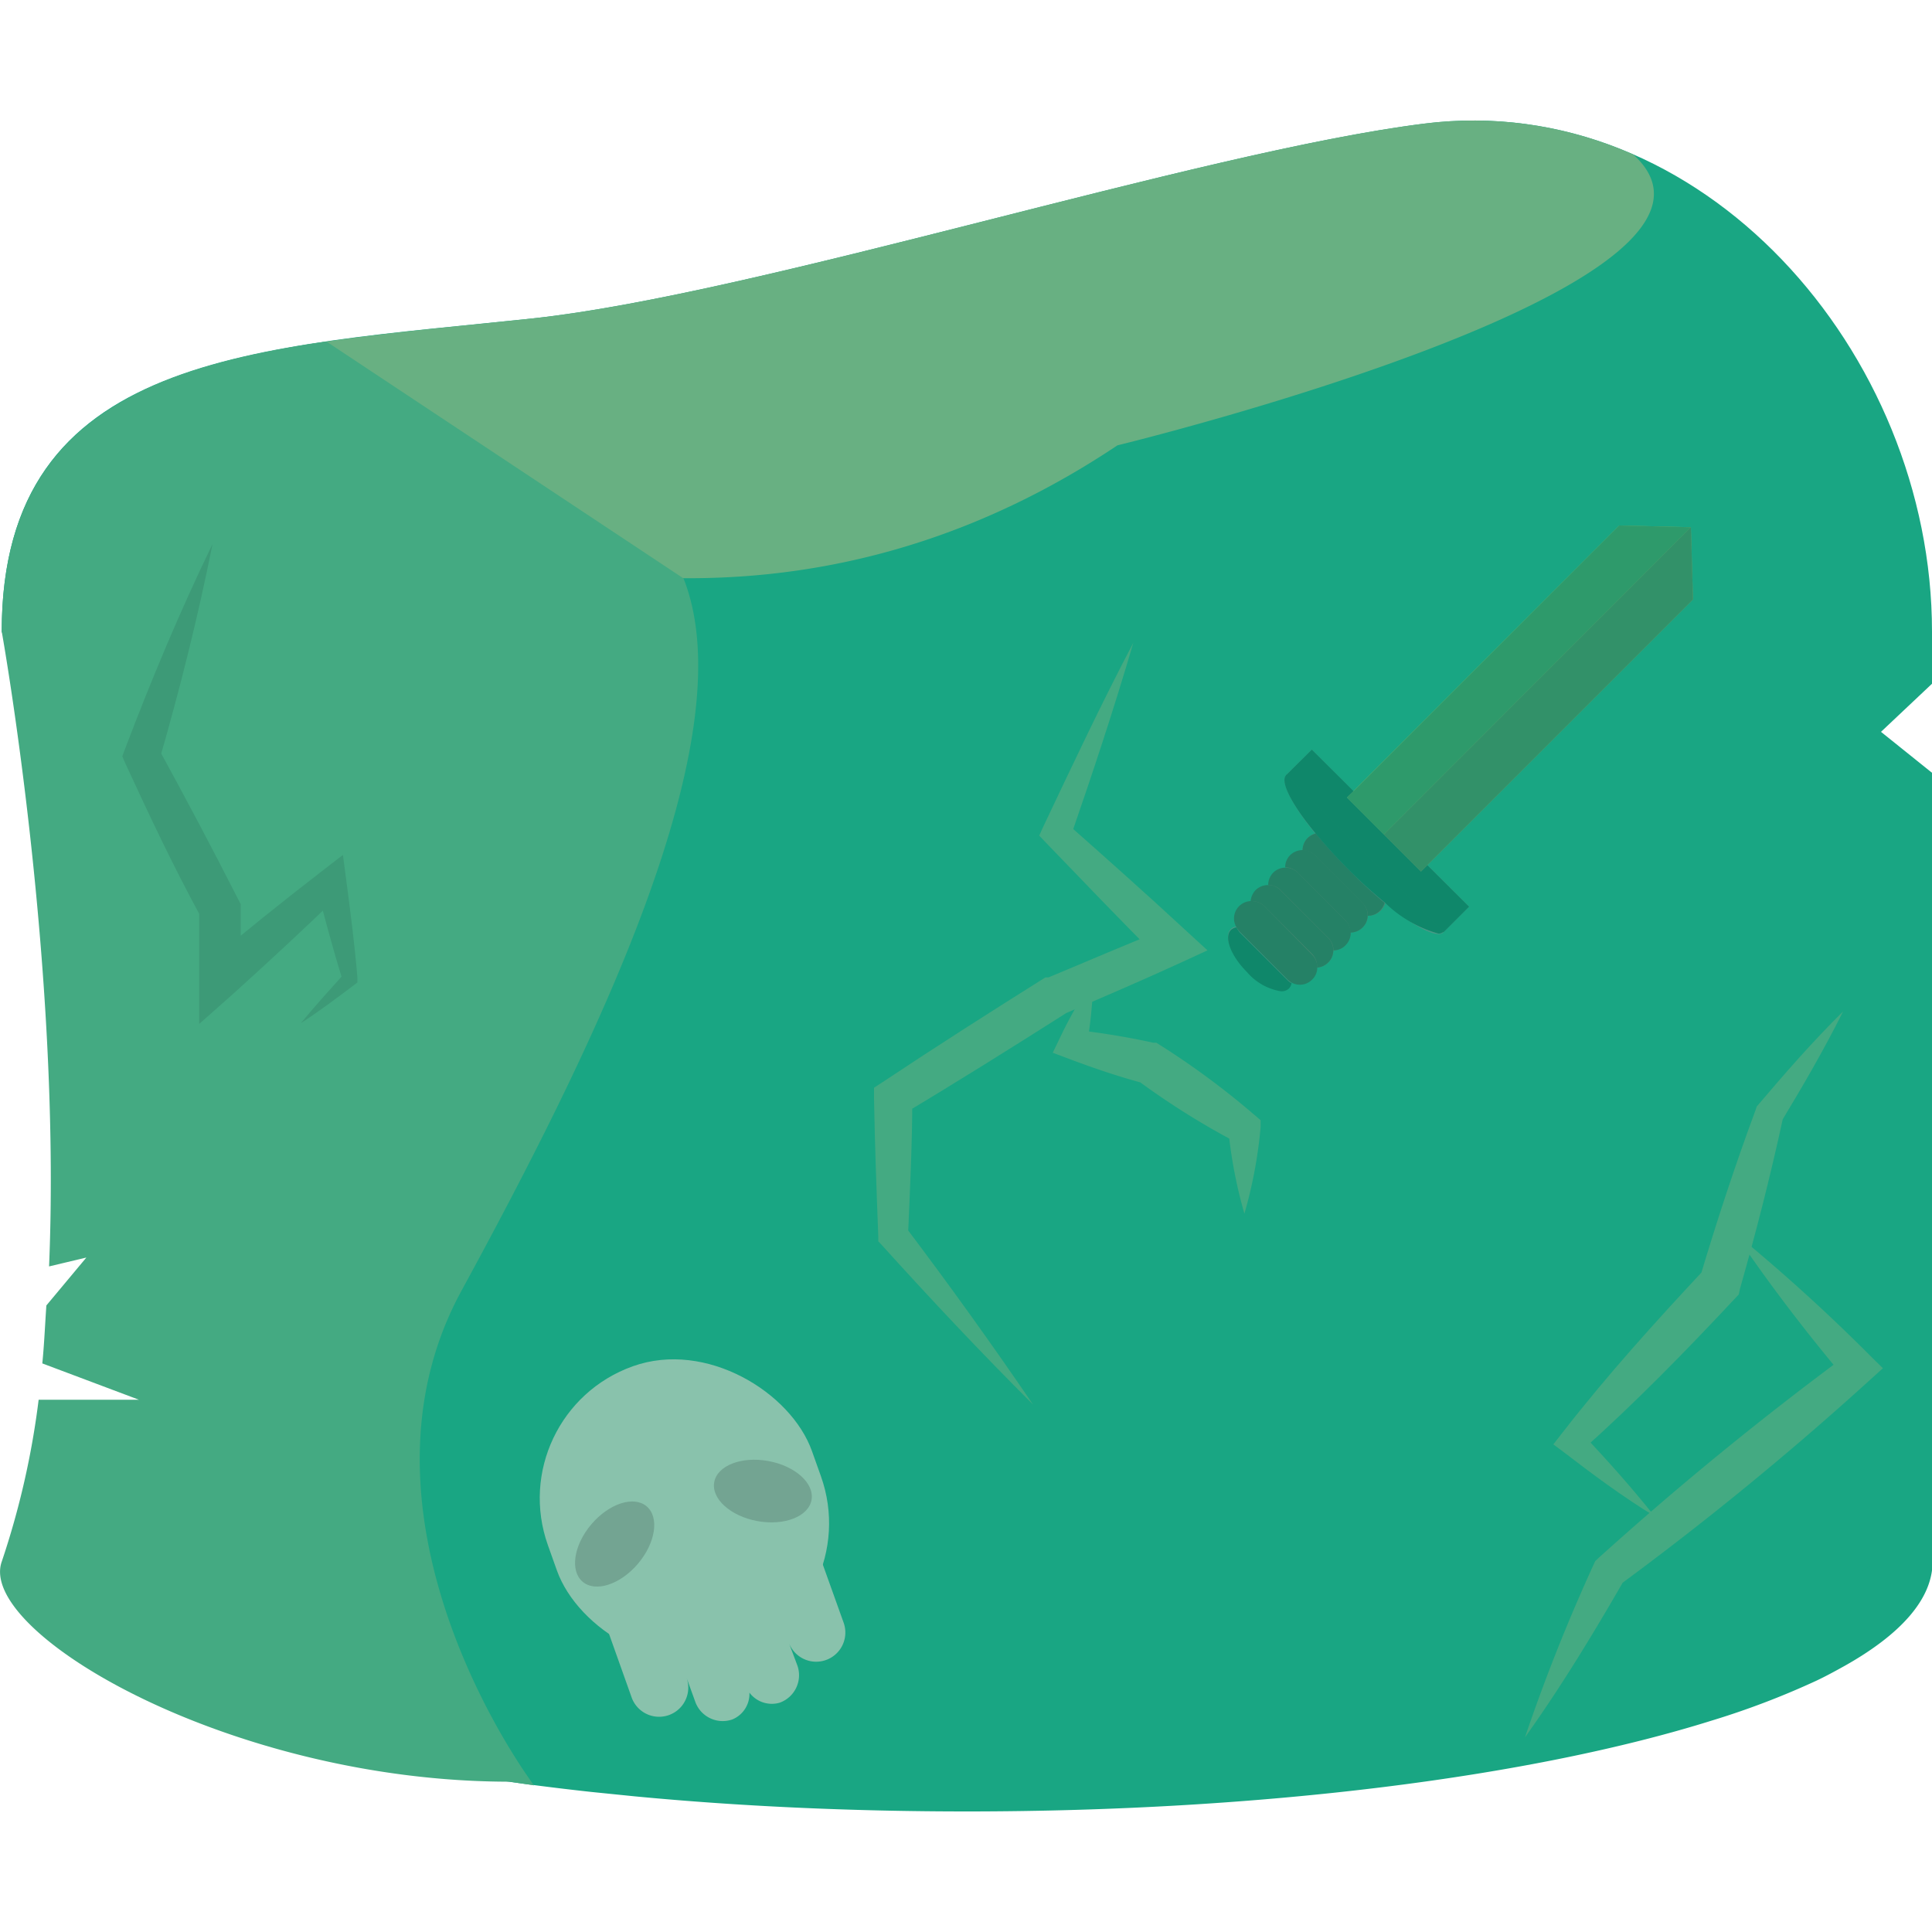 <svg id="Layer_1" data-name="Layer 1" xmlns="http://www.w3.org/2000/svg" viewBox="0 0 100 100"><defs><style>.cls-1{fill:#19a683;}.cls-2{fill:#68b082;}.cls-3{fill:#44aa82;}.cls-4{fill:#3d9a77;}.cls-5{opacity:0.42;}.cls-6{fill:#87898b;}.cls-7{fill:#895e59;}.cls-8{fill:#ffc640;}.cls-9{fill:#f89c3e;}.cls-10{fill:#005c47;}.cls-11{fill:#354e3e;}.cls-12{fill:#498b4b;}.cls-13{fill:#547446;}.cls-14{fill:#89c2ac;}.cls-15{fill:#73a492;}</style></defs><title>ooze</title><path class="cls-1" d="M79.49,30.47l-.07-.11-.06-.09C71.13,17,61,26.07,50,26.07s-21.13-9-29.38,4.3l0,.06-.1.16C8.14,50.65,9.45,72.6,9.45,76.89L5.89,80.24c0,3.57-.21,7.4,8.83,9.74,1.69.43,3.51.84,5.43,1.21,3.21.63,6.71,1.15,10.45,1.56l2.27.23c5.35.51,11.14.78,17.17.78h0c15.52,0,29.39-1.83,38.55-4.7A42,42,0,0,0,94,87c.53-.25,1-.51,1.47-.77,2.92-1.64,4.56-3.47,4.56-5.4h0C100,76.54,91.92,50.55,79.49,30.47Z"/><path class="cls-1" d="M97.36,37.88l-.63.6.63-.6L95.9,36.7l1.46,1.18L100,35.39v-2.7C100,18.23,88.06,4.59,73.71,6.4,62,7.87,39.32,15.21,27.58,16.48,13.2,18,.09,18.23.09,32.69L12,64.77c0-3.1-.06,26.83,14.4,26.83H73.71C88.17,91.6,100,75.36,100,81.2V40Z"/><path class="cls-2" d="M57.84,23.05S92,14.76,84.54,8A20.38,20.38,0,0,0,73.71,6.4C62,7.87,39.32,15.21,27.58,16.48c-8,.86-15.54,1.31-20.71,4C15.23,26,36.66,37.21,57.84,23.05Z"/><path class="cls-3" d="M23.88,66.82c6.71-12.32,14.79-28.57,11.5-36.88L16.9,17.68C7.31,19.09.09,22,.09,32.69c0,0,3.1,17.24,2.45,32.86l1.93-.46,1-1.21-1,1.21.19,0-.19,0L2.4,67.57c-.07,1-.11,2-.21,3l5,1.88,2.76,0-2.76,0,.23.09-.23-.09L2,72.45A42.54,42.54,0,0,1,.09,80.83C-1.2,84.49,11.92,92.22,26.38,92.22l1.26.19C25.36,89.29,18.17,77.31,23.88,66.82Z"/><path class="cls-3" d="M58.66,33.27c-1,3.42-2.12,6.79-3.28,10.14l-.18-.81c2.09,1.85,4.17,3.7,6.21,5.59l1.09,1-1.39.64c-2,.92-4,1.77-6,2.64l.15-.08c-2.82,1.79-5.64,3.56-8.5,5.27l.46-.84c0,2.37-.12,4.74-.22,7.12l-.18-.5q3.44,4.55,6.65,9.26c-2.7-2.69-5.3-5.46-7.84-8.27l-.17-.18V64c-.09-2.38-.18-4.75-.22-7.12V56.3L45.7,56c2.78-1.85,5.59-3.64,8.41-5.41l.08,0,.08,0c2-.83,4-1.7,6-2.49L60,49.64c-2-2-3.91-4-5.84-6l-.37-.39.19-.42C55.49,39.64,57,36.43,58.66,33.27Z"/><path class="cls-3" d="M64.41,62.82a24.47,24.47,0,0,1-.84-4.41l.37.69a40.17,40.17,0,0,1-5.06-3.18l.35.16c-1.32-.35-2.61-.79-3.89-1.27l-.85-.32.31-.64a23.75,23.75,0,0,1,1.79-3.17,24.13,24.13,0,0,1-.37,3.63l-.53-1a39.09,39.09,0,0,1,4,.66l.16,0,.19.12a41.4,41.4,0,0,1,4.81,3.55l.4.34,0,.35A23.63,23.63,0,0,1,64.41,62.82Z"/><path class="cls-3" d="M95.4,52.35c-1,2-2.09,3.87-3.22,5.74l.11-.23c-.65,3-1.4,5.93-2.23,8.85L90,67l-.18.19c-2.56,2.74-5.18,5.42-8,7.94l0-1c1.32,1.39,2.6,2.82,3.81,4.34-1.64-1-3.2-2.16-4.72-3.33l-.51-.38.46-.59c2.33-3,4.82-5.75,7.38-8.49l-.25.44c.87-2.92,1.82-5.81,2.88-8.67l.06-.18,0,0C92.39,55.55,93.83,53.9,95.4,52.35Z"/><path class="cls-3" d="M89.77,63.8a93.43,93.43,0,0,1,7.06,6.4l.63.62-.72.65Q90.56,77.08,83.88,82l.23-.29c-1.61,2.8-3.29,5.57-5.18,8.22a94.18,94.18,0,0,1,3.58-9l.06-.13.17-.16q6.18-5.58,12.88-10.53l-.09,1.28C93.51,69,91.56,66.45,89.77,63.8Z"/><path class="cls-4" d="M11,28.16c-.76,3.81-1.7,7.55-2.77,11.25l-.05-.71q2.14,3.9,4.16,7.87l.12.23v.26l0,3.62-1.75-.8q2.92-2.45,5.94-4.78l1.1-.85.17,1.29c.22,1.68.44,3.37.58,5.06l0,.25-.14.11c-.92.69-1.83,1.38-2.79,2,.73-.89,1.51-1.74,2.27-2.59l-.11.35c-.51-1.63-.94-3.27-1.37-4.91l1.27.44c-1.82,1.77-3.68,3.49-5.56,5.19L10.31,53l0-2.35,0-3.62.12.49C9,44.9,7.74,42.23,6.5,39.54l-.17-.39.12-.33C7.82,35.22,9.3,31.66,11,28.16Z"/><g class="cls-5"><path class="cls-6" d="M66.7,51.09c-.37.37-1.34,0-2.17-.83s-1.2-1.8-.83-2.17,1.35,0,2.18.82,1.19,1.81.82,2.18"/><path class="cls-7" d="M70.15,47.13l-2.47-2.47A.91.91,0,1,1,69,43.38l2.47,2.48a.9.9,0,1,1-1.28,1.27"/><path class="cls-7" d="M69.26,48l-2.48-2.47a.91.91,0,0,1,1.28-1.28l2.47,2.47A.9.9,0,1,1,69.26,48"/><path class="cls-7" d="M68.36,48.92l-2.47-2.47a.91.91,0,0,1,1.28-1.28l2.47,2.48a.9.9,0,0,1-1.28,1.27"/><path class="cls-7" d="M67.47,49.82,65,47.35a.91.91,0,0,1,1.28-1.28l2.47,2.47a.9.9,0,0,1-1.27,1.28"/><path class="cls-7" d="M66.63,50.65l-2.47-2.47a.91.91,0,0,1,1.28-1.28l2.47,2.47a.91.91,0,0,1-1.28,1.28"/><path class="cls-6" d="M74.71,48.26c-.47.47-2.67-1-4.91-3.22s-3.69-4.45-3.23-4.92,2.67,1,4.92,3.23,3.69,4.44,3.22,4.91"/><polyline class="cls-6" points="67.9 38.8 76.04 46.93 74.71 48.26 66.57 40.12 67.9 38.8"/><polyline class="cls-8" points="87.52 27.29 83.81 27.2 69.72 41.28 71.63 43.19 87.52 27.29"/><polyline class="cls-9" points="87.63 31.03 87.52 27.29 71.63 43.19 73.55 45.11 87.63 31.03"/><path class="cls-10" d="M64,48a.53.53,0,0,0-.29.14c-.37.37,0,1.34.83,2.17a2.93,2.93,0,0,0,1.77,1,.56.56,0,0,0,.4-.14.5.5,0,0,0,.14-.28.83.83,0,0,1-.21-.16l-2.47-2.47A1.24,1.24,0,0,1,64,48"/><path class="cls-11" d="M68.08,43.15a1,1,0,0,0-.4.23.93.93,0,0,0-.26.64h0a.86.86,0,0,1,.64.26l2.47,2.47a.91.91,0,0,1,.27.65.86.86,0,0,0,.63-.27.9.9,0,0,0,.23-.4A23,23,0,0,1,69.8,45c-.65-.65-1.23-1.29-1.72-1.89"/><path class="cls-11" d="M67.42,44h0a.93.93,0,0,0-.64.26.89.89,0,0,0-.26.63h0a.93.93,0,0,1,.64.26l2.47,2.48a.88.88,0,0,1,.26.64.89.89,0,0,0,.63-.26.86.86,0,0,0,.27-.63.91.91,0,0,0-.27-.65l-2.47-2.47a.86.86,0,0,0-.64-.26"/><path class="cls-11" d="M66.53,44.91h0a.89.89,0,0,0-.63.26.93.93,0,0,0-.26.64h0a.86.86,0,0,1,.64.26l2.47,2.47a.91.91,0,0,1,.27.65.86.86,0,0,0,.63-.27.89.89,0,0,0,.26-.63.88.88,0,0,0-.26-.64l-2.47-2.48a.93.93,0,0,0-.64-.26"/><path class="cls-11" d="M65.63,45.81h0a.93.93,0,0,0-.64.26,1,1,0,0,0-.26.57h.07a.93.93,0,0,1,.64.26l2.47,2.47a.93.93,0,0,1,.26.71.89.89,0,0,0,.57-.26.86.86,0,0,0,.27-.63.91.91,0,0,0-.27-.65l-2.47-2.47a.86.86,0,0,0-.64-.26"/><path class="cls-11" d="M64.8,46.64h-.07A.9.9,0,0,0,64,48a1.24,1.24,0,0,0,.17.23l2.47,2.47a.83.83,0,0,0,.21.16.92.92,0,0,0,.43.11.89.89,0,0,0,.64-.27.86.86,0,0,0,.26-.57.93.93,0,0,0-.26-.71L65.44,46.9a.93.93,0,0,0-.64-.26"/><path class="cls-10" d="M66.57,40.12h0c-.33.34.31,1.55,1.51,3,.49.6,1.07,1.24,1.72,1.89a23,23,0,0,0,1.86,1.69,6.48,6.48,0,0,0,2.79,1.62.36.36,0,0,0,.26-.09h0l-8.14-8.14"/><polyline class="cls-10" points="67.9 38.8 66.57 40.12 74.71 48.26 76.04 46.93 73.88 44.78 73.55 45.11 71.63 43.19 69.72 41.28 70.06 40.95 67.9 38.8"/><polyline class="cls-12" points="83.81 27.2 70.06 40.95 69.72 41.28 71.63 43.19 87.52 27.29 83.81 27.2"/><polyline class="cls-13" points="87.52 27.29 87.52 27.29 71.63 43.19 73.55 45.11 73.88 44.78 87.63 31.03 87.52 27.29"/></g><rect class="cls-14" x="28.17" y="70.26" width="14.51" height="15.88" rx="7.25" ry="7.25" transform="translate(-24.19 16.42) rotate(-19.61)"/><path class="cls-14" d="M40.2,78.73a1.51,1.51,0,0,0-.91,1.93l.45,1.27A1.52,1.52,0,0,0,37.81,81a1.44,1.44,0,0,0-.89,1.4,1.41,1.41,0,0,0-1.57-.52,1.51,1.51,0,0,0-.91,1.93L34,82.55a1.51,1.51,0,1,0-2.84,1l1.53,4.3a1.51,1.51,0,0,0,2.85-1L36,88.12A1.51,1.51,0,0,0,37.9,89a1.43,1.43,0,0,0,.89-1.39,1.45,1.45,0,0,0,1.57.52,1.51,1.51,0,0,0,.91-1.93L40.82,85a1.51,1.51,0,0,0,2.85-1l-1.54-4.3A1.51,1.51,0,0,0,40.2,78.73Z"/><ellipse class="cls-15" cx="31.81" cy="79.92" rx="2.56" ry="1.58" transform="translate(-49.67 52.36) rotate(-49.61)"/><ellipse class="cls-15" cx="39.49" cy="77.18" rx="1.58" ry="2.56" transform="translate(-43.55 102.1) rotate(-79.61)"/></svg>